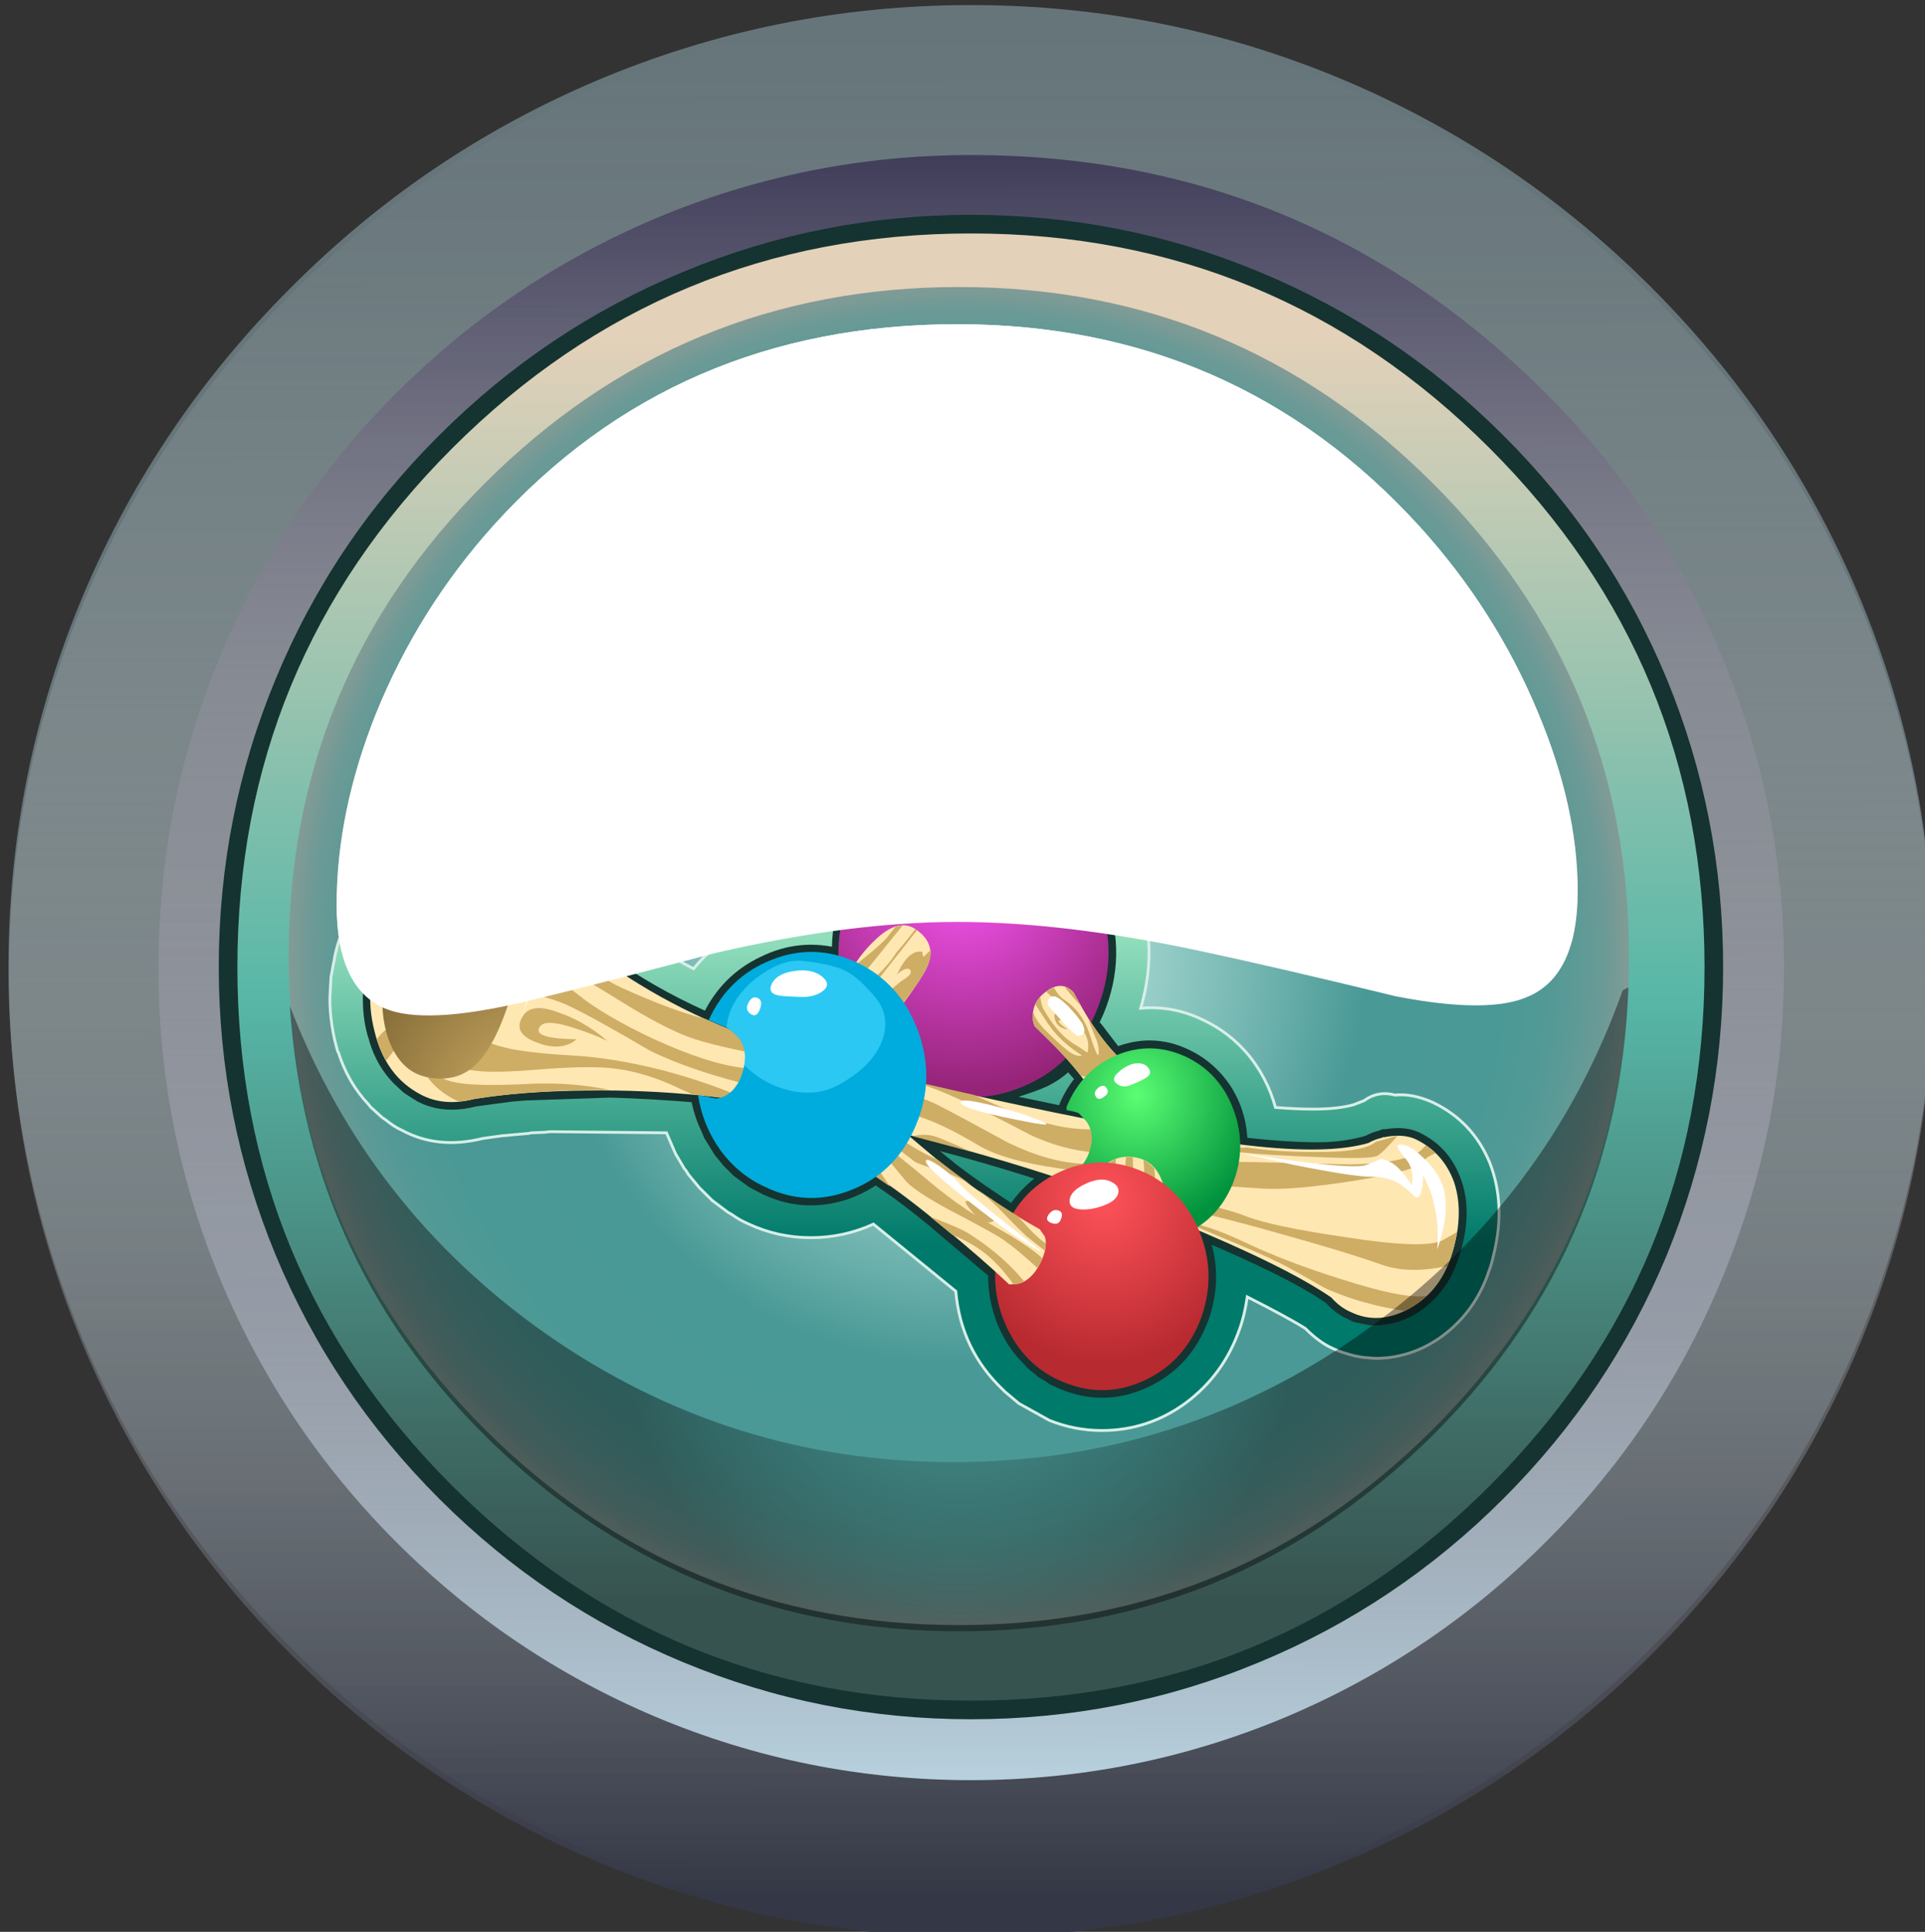 <?xml version="1.0" encoding="iso-8859-1"?>
<!-- Generator: Adobe Illustrator 15.1.0, SVG Export Plug-In . SVG Version: 6.00 Build 0)  -->
<!DOCTYPE svg PUBLIC "-//W3C//DTD SVG 1.1//EN" "http://www.w3.org/Graphics/SVG/1.1/DTD/svg11.dtd">
<svg version="1.1" id="FlashAICB" xmlns="http://www.w3.org/2000/svg" xmlns:xlink="http://www.w3.org/1999/xlink" x="0px" y="0px"
	 width="170.7px" height="171.3px" viewBox="0 0 170.7 171.3" style="enable-background:new 0 0 170.7 171.3;" xml:space="preserve"
	>
<rect x="0" y="0" width="170.7" height="171.3" fill="#333333" stroke="none"/>
<symbol  id="FlashAICB_x5F_0_x2F_Isolation_Mode_x2F__x3C_Path_x3E_" viewBox="0 -118.65 118.85 118.65">
	<g id="Layer_1_2_">
		
			<radialGradient id="SVGID_1_" cx="59.425" cy="-59.325" r="59.375" gradientTransform="matrix(1 0 0 -1 0 -118.65)" gradientUnits="userSpaceOnUse">
			<stop  offset="0" style="stop-color:#C9EEE7"/>
			<stop  offset="0.086" style="stop-color:#BFE7E0"/>
			<stop  offset="0.239" style="stop-color:#A3D5CF"/>
			<stop  offset="0.435" style="stop-color:#75B7B2"/>
			<stop  offset="0.608" style="stop-color:#499996"/>
			<stop  offset="0.804" style="stop-color:#4A9996"/>
			<stop  offset="0.875" style="stop-color:#519996"/>
			<stop  offset="0.925" style="stop-color:#5D9A96"/>
			<stop  offset="0.969" style="stop-color:#6D9A96"/>
			<stop  offset="1" style="stop-color:#819B96"/>
		</radialGradient>
		<path style="fill-rule:evenodd;clip-rule:evenodd;fill:url(#SVGID_1_);" d="M118.85-59.35c0-16.367-5.8-30.35-17.4-41.95
			c-11.6-11.567-25.6-17.35-42-17.35c-16.434,0-30.45,5.783-42.05,17.35C5.8-89.7,0-75.717,0-59.35c0,16.4,5.8,30.383,17.4,41.95
			C29-5.8,43.017,0,59.45,0c16.4,0,30.4-5.8,42-17.4C113.05-28.967,118.85-42.95,118.85-59.35z"/>
	</g>
</symbol>
<symbol  id="FlashAICB_x5F_1_x2F_Layer_34_copy_2_x2F__x3C_Path_x3E_" viewBox="0 -61.294 110.05 61.294">
	<g id="Layer_1_5_">
		<path style="fill-rule:evenodd;clip-rule:evenodd;fill:#FFFFFF;" d="M106.5-34.35c2.367-5.633,3.55-10.933,3.55-15.9
			s-1.45-8.083-4.35-9.35c-2.333-1.066-6.25-1.066-11.75,0c-7.267,1.767-13.1,3.117-17.5,4.05c-8,1.7-15.133,2.55-21.4,2.55
			c-6.333,0-13.483-0.917-21.45-2.75c-8.333-2.2-14.15-3.683-17.45-4.45c-5.566-1.267-9.5-1.433-11.8-0.5C1.45-59.5,0-56.433,0-51.5
			c0,5.5,1.167,11.167,3.5,17C6-28.333,9.483-22.767,13.95-17.8C24.683-5.933,38.383,0,55.05,0c16.434,0,30.1-5.983,41-17.95
			C100.517-22.883,104-28.35,106.5-34.35z"/>
	</g>
</symbol>
<symbol  id="FlashAICB_x5F_1_x2F_Layer_34_copy_2_x2F__x3C_Path_x3E__x5F_1" viewBox="0 -55.75 110.05 55.75">
	<g id="Layer_1_4_">
		
			<linearGradient id="SVGID_2_" gradientUnits="userSpaceOnUse" x1="16165.264" y1="-53.88" x2="16221.039" y2="-53.88" gradientTransform="matrix(1.792918e-005 1 -1 -0.001 0.855 -16221.106)">
			<stop  offset="0.129" style="stop-color:#E5B9B2"/>
			<stop  offset="0.925" style="stop-color:#FFFFFF"/>
		</linearGradient>
		<path style="fill-rule:evenodd;clip-rule:evenodd;fill:url(#SVGID_2_);" d="M96.05-17.95c4.467-4.933,7.95-10.4,10.45-16.4
			c2.367-5.633,3.55-10.933,3.55-15.9c0-1.633-0.167-3.117-0.5-4.45c-1.867,11.034-7.267,20.85-16.2,29.45
			c-10.533,10.133-23.3,15.2-38.3,15.2c-15.267,0-28.117-5.05-38.55-15.15C7.533-33.9,2.183-44.083,0.45-55.75
			C0.15-54.383,0-52.967,0-51.5c0,5.5,1.167,11.167,3.5,17C6-28.333,9.483-22.767,13.95-17.8C24.683-5.933,38.383,0,55.05,0
			C71.483,0,85.15-5.983,96.05-17.95z"/>
	</g>
</symbol>
<symbol  id="FlashAICB_x5F_1_x2F_Layer_34_copy_2_x2F__x3C_Path_x3E__x5F_2" viewBox="0 -57.1 118.7 57.1">
	<g id="Layer_1_3_">
		
			<radialGradient id="SVGID_3_" cx="59.35" cy="-28.55" r="46.57" gradientTransform="matrix(1 0 0 -1 0 -57.1)" gradientUnits="userSpaceOnUse">
			<stop  offset="0" style="stop-color:#000000;stop-opacity:0"/>
			<stop  offset="0.651" style="stop-color:#000000;stop-opacity:0.4"/>
		</radialGradient>
		<path style="fill-rule:evenodd;clip-rule:evenodd;fill:url(#SVGID_3_);" d="M95.5-30.35c10.733,7.7,18.3,17.733,22.7,30.1L118.7,0
			c-0.567-15.9-6.6-29.383-18.1-40.45C89.1-51.55,75.35-57.1,59.35-57.1c-15.733,0-29.317,5.367-40.75,16.1
			C7.233-30.3,1.033-17.183,0-1.65c4.633-12,12.217-21.7,22.75-29.1c10.833-7.567,22.867-11.35,36.1-11.35
			C72.35-42.1,84.567-38.183,95.5-30.35z"/>
	</g>
</symbol>
<g>
	<path style="fill-rule:evenodd;clip-rule:evenodd;fill:#66757A;" d="M146.45,25.5c7.866,7.867,13.967,16.9,18.3,27.1
		c4.467,10.566,6.7,21.633,6.7,33.2c0,11.567-2.233,22.634-6.7,33.2c-4.333,10.2-10.434,19.233-18.3,27.1
		c-7.9,7.9-16.95,14.017-27.15,18.351c-10.566,4.467-21.633,6.7-33.2,6.7c-11.566,0-22.633-2.233-33.2-6.7
		C42.7,160.116,33.667,154,25.8,146.1C17.9,138.233,11.783,129.2,7.45,119c-4.467-10.566-6.7-21.633-6.7-33.2
		c0-11.566,2.233-22.633,6.7-33.2C11.783,42.4,17.9,33.367,25.8,25.5c7.867-7.9,16.9-14.017,27.1-18.35
		c10.567-4.466,21.633-6.7,33.2-6.7c11.567,0,22.634,2.233,33.2,6.7C129.5,11.483,138.55,17.6,146.45,25.5z"/>
	
		<linearGradient id="SVGID_4_" gradientUnits="userSpaceOnUse" x1="-171.835" y1="86.125" x2="-1.135" y2="86.125" gradientTransform="matrix(5.859089e-006 -1 1 -0.001 1.466054e-004 -4.747650e-005)">
		<stop  offset="0.02" style="stop-color:#343745"/>
		<stop  offset="0.251" style="stop-color:#6C6F75;stop-opacity:0.686"/>
		<stop  offset="0.494" style="stop-color:#A0A3A3;stop-opacity:0.392"/>
		<stop  offset="0.71" style="stop-color:#C7C9C5;stop-opacity:0.176"/>
		<stop  offset="0.882" style="stop-color:#DEE0D9;stop-opacity:0.047"/>
		<stop  offset="0.988" style="stop-color:#E7E9E1;stop-opacity:0"/>
	</linearGradient>
	<path style="fill-rule:evenodd;clip-rule:evenodd;fill:url(#SVGID_4_);" d="M146.45,26.1c7.866,7.867,13.967,16.9,18.3,27.1
		c4.467,10.566,6.7,21.633,6.7,33.2c0,11.566-2.233,22.633-6.7,33.199c-4.333,10.2-10.434,19.233-18.3,27.101
		c-7.9,7.899-16.95,14.017-27.15,18.35c-10.566,4.467-21.633,6.7-33.2,6.7c-11.566,0-22.633-2.233-33.2-6.7
		c-10.2-4.333-19.233-10.45-27.1-18.35c-7.867-7.867-13.966-16.9-18.3-27.101C3.033,109.033,0.8,97.967,0.8,86.4
		c0-11.567,2.233-22.634,6.7-33.2C11.833,43,17.933,33.967,25.8,26.1c7.9-7.9,16.934-14.017,27.1-18.35
		c10.567-4.467,21.633-6.7,33.2-6.7c11.567,0,22.634,2.233,33.2,6.7C129.5,12.083,138.55,18.2,146.45,26.1z"/>
	<g>
		<g>
			
				<linearGradient id="SVGID_5_" gradientUnits="userSpaceOnUse" x1="-157.935" y1="86.126" x2="-13.835" y2="86.126" gradientTransform="matrix(6.939625e-006 -1 1 -0.001 1.071970e-004 4.449275e-004)">
				<stop  offset="0" style="stop-color:#B8D1DE"/>
				<stop  offset="0.024" style="stop-color:#B7CEDB;stop-opacity:0.965"/>
				<stop  offset="0.278" style="stop-color:#AAB0BE;stop-opacity:0.635"/>
				<stop  offset="0.502" style="stop-color:#A29EAD;stop-opacity:0.431"/>
				<stop  offset="0.655" style="stop-color:#9F97A7;stop-opacity:0.357"/>
				<stop  offset="1" style="stop-color:#403D5A"/>
			</linearGradient>
			<path style="fill-rule:evenodd;clip-rule:evenodd;fill:url(#SVGID_5_);" d="M152.5,57.75c3.8,8.934,5.7,18.283,5.7,28.05
				s-1.9,19.117-5.7,28.05c-3.634,8.634-8.783,16.267-15.45,22.9c-6.633,6.634-14.267,11.783-22.899,15.45
				c-8.934,3.767-18.284,5.649-28.051,5.649c-9.766,0-19.116-1.883-28.05-5.649c-8.633-3.667-16.267-8.816-22.9-15.45
				s-11.783-14.267-15.45-22.9c-3.767-8.933-5.65-18.283-5.65-28.05s1.883-19.116,5.65-28.05c3.667-8.633,8.816-16.267,15.45-22.9
				s14.267-11.784,22.9-15.45c8.934-3.767,18.284-5.65,28.05-5.65c19.9,0,36.884,7.033,50.95,21.1
				C143.717,41.483,148.866,49.117,152.5,57.75z"/>
		</g>
	</g>
	<g>
		
			<linearGradient id="SVGID_6_" gradientUnits="userSpaceOnUse" x1="-151.736" y1="86.126" x2="-19.936" y2="86.126" gradientTransform="matrix(7.590133e-006 -1 1 -0.001 9.770805e-006 4.449275e-004)">
			<stop  offset="0.074" style="stop-color:#375350"/>
			<stop  offset="0.192" style="stop-color:#3F6D66"/>
			<stop  offset="0.443" style="stop-color:#54AE9F"/>
			<stop  offset="0.478" style="stop-color:#57B7A7"/>
			<stop  offset="0.922" style="stop-color:#E3D1B9"/>
		</linearGradient>
		<path style="fill-rule:evenodd;clip-rule:evenodd;fill:url(#SVGID_6_);" d="M86.1,19.85c18.167,0,33.7,6.433,46.601,19.3
			c12.866,12.9,19.3,28.434,19.3,46.6c0,18.167-6.434,33.684-19.3,46.55c-12.9,12.9-28.434,19.351-46.601,19.351
			c-18.133,0-33.649-6.45-46.55-19.351c-12.867-12.866-19.3-28.383-19.3-46.55c0-18.167,6.433-33.7,19.3-46.6
			C52.417,26.283,67.933,19.85,86.1,19.85z"/>
		<path style="fill-rule:evenodd;clip-rule:evenodd;fill:#153330;" d="M86.1,20.7c-17.966,0-33.3,6.35-46,19.05
			c-12.7,12.7-19.05,28.033-19.05,46s6.35,33.3,19.05,46c12.733,12.7,28.066,19.05,46,19.05c17.967,0,33.301-6.35,46-19.05
			c12.7-12.7,19.051-28.033,19.051-46s-6.351-33.3-19.051-46C119.4,27.05,104.066,20.7,86.1,20.7z M111.65,24.1
			c8.133,3.367,15.35,8.2,21.649,14.5c6.3,6.267,11.134,13.466,14.5,21.6c3.333,8.1,5,16.616,5,25.55c0,8.9-1.667,17.417-5,25.55
			c-3.366,8.101-8.2,15.3-14.5,21.601c-6.3,6.3-13.517,11.133-21.649,14.5c-8.101,3.366-16.617,5.05-25.551,5.05
			c-8.899,0-17.399-1.684-25.5-5.05c-8.133-3.367-15.35-8.2-21.65-14.5c-6.3-6.301-11.134-13.5-14.5-21.601
			c-3.367-8.133-5.05-16.649-5.05-25.55c0-8.934,1.684-17.45,5.05-25.55c3.366-8.134,8.2-15.333,14.5-21.6
			c6.3-6.3,13.517-11.133,21.65-14.5c8.1-3.367,16.6-5.05,25.5-5.05C95.033,19.05,103.55,20.733,111.65,24.1z"/>
	</g>
</g>
<use xlink:href="#FlashAICB_x5F_0_x2F_Isolation_Mode_x2F__x3C_Path_x3E_"  width="118.85" height="118.65" y="-118.65" transform="matrix(1 0 0 -1 25.6 25.45)" style="overflow:visible;opacity:0.379;enable-background:new    ;"/>
<linearGradient id="SVGID_7_" gradientUnits="userSpaceOnUse" x1="-110.456" y1="81.09" x2="-72.006" y2="81.09" gradientTransform="matrix(2.600780e-005 -1 1 -0.001 -9.223969e-005 4.449275e-004)">
	<stop  offset="0" style="stop-color:#007A6B"/>
	<stop  offset="0.71" style="stop-color:#91DEBC"/>
</linearGradient>
<path style="fill-rule:evenodd;clip-rule:evenodd;fill:url(#SVGID_7_);" d="M43.2,73.25c1.2,0.1,2.3,0.4,3.3,0.9
	c0.667,0.3,1.267,0.65,1.8,1.05l0.6,0.5l0.8,0.85c0.566,0.6,1,1.15,1.3,1.65c2.667,2.866,6.167,5.433,10.5,7.7
	c1.233-1.5,2.684-2.683,4.35-3.55c1.7-0.867,3.483-1.35,5.35-1.45c0.2-1.033,0.5-2.017,0.9-2.95c1.233-2.967,3.133-5.35,5.7-7.15
	c2.6-1.8,5.434-2.7,8.5-2.7c2.2,0,4.316,0.483,6.351,1.45c3.6,1.7,6.216,4.467,7.85,8.3c1.6,3.767,1.816,7.617,0.65,11.55
	c1.933-0.167,3.783,0.183,5.55,1.05c1.566,0.733,2.916,1.783,4.05,3.149c1.1,1.367,1.884,2.9,2.35,4.601
	c1.267,0.1,2.384,0.149,3.351,0.149c1.467,0,2.666-0.133,3.6-0.399l0.9-0.351c0.833-0.6,1.75-0.767,2.75-0.5
	c1.033-0.1,2.149,0.117,3.35,0.65c2.367,1.134,4.05,2.917,5.05,5.35c0.967,2.467,1.084,5.184,0.351,8.15
	c-0.134,0.6-0.267,1.066-0.4,1.4c-0.7,2.133-1.866,3.899-3.5,5.3c-1.633,1.399-3.483,2.217-5.55,2.45h-0.1
	c-0.534,0.066-1.051,0.066-1.551,0c-0.3,0-0.75-0.067-1.35-0.2l-0.35-0.101c-0.601-0.166-1.067-0.333-1.4-0.5
	c-0.8-0.333-1.634-0.933-2.5-1.8c-1-0.633-2.717-1.566-5.15-2.8c-0.166,1.134-0.399,2.1-0.699,2.9
	c-0.934,2.666-2.517,4.833-4.75,6.5c-2.233,1.633-4.717,2.449-7.45,2.449c-1.601,0-3.15-0.3-4.65-0.899l-2.7-1.5l-1.25-1.05
	l-0.149-0.15c-2.5-2.366-3.9-5.283-4.2-8.75l-7.3-5.95c-1.767,0.8-3.617,1.2-5.55,1.2c-1.966,0-3.833-0.417-5.6-1.25
	c-0.466-0.2-0.933-0.467-1.4-0.8l-0.35-0.2l-1.4-1.05L62,105.3l-0.95-1.149l-0.25-0.4l-0.1-0.1l-0.8-1.351l-0.8-1.85l-10.4-0.101
	l-0.35,0.051l-1.25,0.05l-0.2,0.05l-1.1,0.1h-0.05L44.7,100.7h-0.1l-1.8,0.25c-2.667,0.667-5.066,0.417-7.2-0.75
	c-0.4-0.167-0.867-0.467-1.4-0.9l-0.3-0.2l-1.05-0.949l-0.15-0.2c-1.233-1.3-2.133-2.851-2.7-4.65l-0.05-0.05
	c-0.467-1.6-0.7-3.184-0.7-4.75l0.1-1.85c0.167-0.967,0.267-1.484,0.3-1.55V85c0.2-1.033,0.5-1.983,0.9-2.85
	c0.4-0.966,0.817-1.8,1.25-2.5l0.1-0.15c0.8-1.233,1.717-2.3,2.75-3.2l0.15-0.15c1.034-0.9,2.167-1.6,3.4-2.1L38.3,74l0.25-0.05
	l0.9-0.35l1.2-0.25h0.2l1.05-0.1l0.15-0.05c0.467,0,0.817,0.017,1.05,0.05H43.2z M86.3,75.3c-1.633,0-3.133,0.483-4.5,1.45
	c-1.4,1-2.417,2.316-3.05,3.95c-0.533,1.267-0.783,2.6-0.75,4c0.067,1.2-0.383,2.167-1.35,2.899c-0.966,0.768-2.033,0.983-3.2,0.65
	c-0.934-0.267-1.9-0.283-2.9-0.05c-0.966,0.233-1.833,0.667-2.6,1.3c0.7,1.2,0.733,2.367,0.1,3.5c-0.366,0.7-0.95,1.25-1.75,1.65
	C67,95.316,67.4,96.1,67.5,97c0.067,1-0.217,1.884-0.85,2.65h0.05l0.55,0.8l0.6,0.6l0.85,0.601l0.65,0.35c2.133,1,4.2,0.8,6.2-0.6
	c0.4-0.334,0.917-0.551,1.55-0.65c0-0.566,0.15-1.133,0.45-1.7l0.1-0.149c0.4-0.7,0.967-1.2,1.7-1.5c0.767-0.334,1.533-0.4,2.3-0.2
	l1.6,0.45c-0.033-0.233-0.033-0.483,0-0.75c0.067-0.9,0.434-1.667,1.1-2.301c0.633-0.6,1.4-0.933,2.3-1c0.699,0,1.35-0.1,1.949-0.3
	c1.9-0.6,3.067-1.133,3.5-1.6c0.334-0.4,0.7-0.684,1.101-0.851c-0.066-0.6,0.066-1.199,0.399-1.8l0.351-0.8
	c0.967-2.367,1.017-4.733,0.149-7.1c-0.866-2.4-2.366-4.1-4.5-5.1C88.566,75.55,87.467,75.3,86.3,75.3z M54.15,93.1
	c2.133,0,4.267,0.101,6.4,0.301c-6.267-2.9-11.3-6.434-15.1-10.601l-0.5-0.65c-0.067-0.167-0.25-0.433-0.55-0.8L44.05,81l-0.6-0.35
	c-0.167-0.1-0.467-0.183-0.9-0.25h-0.4l-0.3,0.05H41.8l-0.35,0.05l-0.1,0.05l-0.3,0.1l-0.1,0.05c-0.5,0.2-1,0.5-1.5,0.9l-0.05,0.05
	c-0.566,0.5-1.05,1.083-1.45,1.75l-0.1,0.1l-0.7,1.35l-0.5,1.65l-0.15,0.95l-3.6-0.2l3.6,0.35l-0.05,0.9l-0.05,0.1
	c0.067,1,0.2,1.817,0.4,2.45c0.233,0.7,0.6,1.367,1.1,2l0.5,0.45l0.1,0.05l0.45,0.3c0.566,0.334,1.283,0.384,2.15,0.15l0.35-0.1
	L43.8,93.6l0.15-0.05l1.1-0.1h0.1l1.2-0.101l0.25-0.05l3.6-0.2H54.15z M99.35,97.1l-0.1,0.301C99.917,98.6,99.9,99.8,99.2,101
	c-0.533,1-1.434,1.583-2.7,1.75c0.2,0.467,0.3,0.867,0.3,1.2c0.066,0.7-0.05,1.366-0.35,2c-0.334,0.6-0.8,1.083-1.4,1.45
	c-0.899,0.533-1.616,1.233-2.149,2.1c-0.434,0.667-0.967,1.116-1.601,1.35c0.4,0.601,0.601,1.301,0.601,2.101
	c-0.101,2.033,0.566,3.75,2,5.149L94,118.2l1.1,0.8l0.65,0.3c0.6,0.233,1.25,0.351,1.95,0.351c1.233,0,2.333-0.367,3.3-1.101
	s1.684-1.733,2.15-3c0.566-1.7,0.517-3.383-0.15-5.05c-0.267-0.667-0.333-1.366-0.2-2.1c0.134-0.7,0.467-1.301,1-1.801
	c0.533-0.533,1.15-0.866,1.851-1c0.733-0.133,1.416-0.05,2.05,0.25c6.066,2.567,10.217,4.667,12.45,6.301l0.6,0.55
	c0.233,0.233,0.417,0.366,0.55,0.399l0.25,0.101l0.3,0.05h0.351c0.6-0.066,1.166-0.333,1.7-0.8c0.633-0.533,1.083-1.233,1.35-2.101
	l0.25-0.85c0.667-2.7,0.167-4.45-1.5-5.25l-0.55,0.1l-0.05,0.051c-0.034,0-0.2,0.05-0.5,0.149l-0.551,0.2
	c-1.666,0.533-3.633,0.8-5.899,0.8c-1.967,0-4.267-0.166-6.9-0.5c-0.899-0.1-1.649-0.483-2.25-1.149c-0.6-0.7-0.899-1.5-0.899-2.4
	c-0.034-1-0.284-1.917-0.75-2.75c-0.5-0.833-1.167-1.434-2-1.8c-1.101-0.533-2.184-0.566-3.25-0.101
	C100,97.017,99.65,97.1,99.35,97.1z"/>
<path style="fill-rule:evenodd;clip-rule:evenodd;fill:none;stroke:#D8EFE9;stroke-width:0.25;" d="M43.2,73.25
	c1.2,0.1,2.3,0.4,3.3,0.9c0.667,0.3,1.267,0.65,1.8,1.05l0.6,0.5l0.8,0.85c0.566,0.6,1,1.15,1.3,1.65
	c2.667,2.866,6.167,5.433,10.5,7.7c1.233-1.5,2.684-2.683,4.35-3.55c1.7-0.867,3.483-1.35,5.35-1.45c0.2-1.033,0.5-2.017,0.9-2.95
	c1.233-2.967,3.133-5.35,5.7-7.15c2.6-1.8,5.434-2.7,8.5-2.7c2.2,0,4.316,0.483,6.351,1.45c3.6,1.7,6.216,4.467,7.85,8.3
	c1.6,3.767,1.816,7.617,0.65,11.55c1.933-0.167,3.783,0.183,5.55,1.05c1.566,0.733,2.916,1.783,4.05,3.149
	c1.1,1.367,1.884,2.9,2.35,4.601c1.267,0.1,2.384,0.149,3.351,0.149c1.467,0,2.666-0.133,3.6-0.399l0.9-0.351
	c0.833-0.6,1.75-0.767,2.75-0.5c1.033-0.1,2.149,0.117,3.35,0.65c2.367,1.134,4.05,2.917,5.05,5.35
	c0.967,2.467,1.084,5.184,0.351,8.15c-0.134,0.6-0.267,1.066-0.4,1.4c-0.7,2.133-1.866,3.899-3.5,5.3
	c-1.633,1.399-3.483,2.217-5.55,2.45h-0.1c-0.534,0.066-1.051,0.066-1.551,0c-0.3,0-0.75-0.067-1.35-0.2l-0.35-0.101
	c-0.601-0.166-1.067-0.333-1.4-0.5c-0.8-0.333-1.634-0.933-2.5-1.8c-1-0.633-2.717-1.566-5.15-2.8c-0.166,1.134-0.399,2.1-0.699,2.9
	c-0.934,2.666-2.517,4.833-4.75,6.5c-2.233,1.633-4.717,2.449-7.45,2.449c-1.601,0-3.15-0.3-4.65-0.899l-2.7-1.5l-1.25-1.05
	l-0.149-0.15c-2.5-2.366-3.9-5.283-4.2-8.75l-7.3-5.95c-1.767,0.8-3.617,1.2-5.55,1.2c-1.966,0-3.833-0.417-5.6-1.25
	c-0.466-0.2-0.933-0.467-1.4-0.8l-0.35-0.2l-1.4-1.05L62,105.3l-0.95-1.149l-0.25-0.4l-0.1-0.1l-0.8-1.351l-0.8-1.85l-10.4-0.101
	l-0.35,0.051l-1.25,0.05l-0.2,0.05l-1.1,0.1h-0.05L44.7,100.7h-0.1l-1.8,0.25c-2.667,0.667-5.066,0.417-7.2-0.75
	c-0.4-0.167-0.867-0.467-1.4-0.9l-0.3-0.2l-1.05-0.949l-0.15-0.2c-1.233-1.3-2.133-2.851-2.7-4.65l-0.05-0.05
	c-0.467-1.6-0.7-3.184-0.7-4.75l0.1-1.85c0.167-0.967,0.267-1.484,0.3-1.55V85c0.2-1.033,0.5-1.983,0.9-2.85
	c0.4-0.966,0.817-1.8,1.25-2.5l0.1-0.15c0.8-1.233,1.717-2.3,2.75-3.2l0.15-0.15c1.034-0.9,2.167-1.6,3.4-2.1L38.3,74l0.25-0.05
	l0.9-0.35l1.2-0.25h0.2l1.05-0.1l0.15-0.05c0.467,0,0.817,0.017,1.05,0.05H43.2z M86.3,75.3c-1.633,0-3.133,0.483-4.5,1.45
	c-1.4,1-2.417,2.316-3.05,3.95c-0.533,1.267-0.783,2.6-0.75,4c0.067,1.2-0.383,2.167-1.35,2.899c-0.966,0.768-2.033,0.983-3.2,0.65
	c-0.934-0.267-1.9-0.283-2.9-0.05c-0.966,0.233-1.833,0.667-2.6,1.3c0.7,1.2,0.733,2.367,0.1,3.5c-0.366,0.7-0.95,1.25-1.75,1.65
	C67,95.316,67.4,96.1,67.5,97c0.067,1-0.217,1.884-0.85,2.65h0.05l0.55,0.8l0.6,0.6l0.85,0.601l0.65,0.35c2.133,1,4.2,0.8,6.2-0.6
	c0.4-0.334,0.917-0.551,1.55-0.65c0-0.566,0.15-1.133,0.45-1.7l0.1-0.149c0.4-0.7,0.967-1.2,1.7-1.5c0.767-0.334,1.533-0.4,2.3-0.2
	l1.6,0.45c-0.033-0.233-0.033-0.483,0-0.75c0.067-0.9,0.434-1.667,1.1-2.301c0.633-0.6,1.4-0.933,2.3-1c0.699,0,1.35-0.1,1.949-0.3
	c1.9-0.6,3.067-1.133,3.5-1.6c0.334-0.4,0.7-0.684,1.101-0.851c-0.066-0.6,0.066-1.199,0.399-1.8l0.351-0.8
	c0.967-2.367,1.017-4.733,0.149-7.1c-0.866-2.4-2.366-4.1-4.5-5.1C88.566,75.55,87.467,75.3,86.3,75.3z M54.15,93.1
	c2.133,0,4.267,0.101,6.4,0.301c-6.267-2.9-11.3-6.434-15.1-10.601l-0.5-0.65c-0.067-0.167-0.25-0.433-0.55-0.8L44.05,81l-0.6-0.35
	c-0.167-0.1-0.467-0.183-0.9-0.25h-0.4l-0.3,0.05H41.8l-0.35,0.05l-0.1,0.05l-0.3,0.1l-0.1,0.05c-0.5,0.2-1,0.5-1.5,0.9l-0.05,0.05
	c-0.566,0.5-1.05,1.083-1.45,1.75l-0.1,0.1l-0.7,1.35l-0.5,1.65l-0.15,0.95l-3.6-0.2l3.6,0.35l-0.05,0.9l-0.05,0.1
	c0.067,1,0.2,1.817,0.4,2.45c0.233,0.7,0.6,1.367,1.1,2l0.5,0.45l0.1,0.05l0.45,0.3c0.566,0.334,1.283,0.384,2.15,0.15l0.35-0.1
	L43.8,93.6l0.15-0.05l1.1-0.1h0.1l1.2-0.101l0.25-0.05l3.6-0.2H54.15z M99.35,97.1l-0.1,0.301C99.917,98.6,99.9,99.8,99.2,101
	c-0.533,1-1.434,1.583-2.7,1.75c0.2,0.467,0.3,0.867,0.3,1.2c0.066,0.7-0.05,1.366-0.35,2c-0.334,0.6-0.8,1.083-1.4,1.45
	c-0.899,0.533-1.616,1.233-2.149,2.1c-0.434,0.667-0.967,1.116-1.601,1.35c0.4,0.601,0.601,1.301,0.601,2.101
	c-0.101,2.033,0.566,3.75,2,5.149L94,118.2l1.1,0.8l0.65,0.3c0.6,0.233,1.25,0.351,1.95,0.351c1.233,0,2.333-0.367,3.3-1.101
	s1.684-1.733,2.15-3c0.566-1.7,0.517-3.383-0.15-5.05c-0.267-0.667-0.333-1.366-0.2-2.1c0.134-0.7,0.467-1.301,1-1.801
	c0.533-0.533,1.15-0.866,1.851-1c0.733-0.133,1.416-0.05,2.05,0.25c6.066,2.567,10.217,4.667,12.45,6.301l0.6,0.55
	c0.233,0.233,0.417,0.366,0.55,0.399l0.25,0.101l0.3,0.05h0.351c0.6-0.066,1.166-0.333,1.7-0.8c0.633-0.533,1.083-1.233,1.35-2.101
	l0.25-0.85c0.667-2.7,0.167-4.45-1.5-5.25l-0.55,0.1l-0.05,0.051c-0.034,0-0.2,0.05-0.5,0.149l-0.551,0.2
	c-1.666,0.533-3.633,0.8-5.899,0.8c-1.967,0-4.267-0.166-6.9-0.5c-0.899-0.1-1.649-0.483-2.25-1.149c-0.6-0.7-0.899-1.5-0.899-2.4
	c-0.034-1-0.284-1.917-0.75-2.75c-0.5-0.833-1.167-1.434-2-1.8c-1.101-0.533-2.184-0.566-3.25-0.101
	C100,97.017,99.65,97.1,99.35,97.1z"/>
<path style="fill-rule:evenodd;clip-rule:evenodd;fill:none;stroke:#153330;stroke-width:1.35;stroke-linejoin:round;stroke-miterlimit:3;" d="
	M89.65,96.75c1.333-0.4,2.316-0.75,2.949-1.05c0.867-0.434,1.584-0.967,2.15-1.601l1.1,1.25L96.1,95.7
	c-0.633,0.733-1.133,1.533-1.5,2.399c-0.033,0.067-0.033,0.184,0,0.351c0.467,0.066,0.817,0.149,1.051,0.25l0.449,0.45l-9.3-1.95
	C87.767,97.167,88.717,97.017,89.65,96.75z M74.45,84.8c-2.3-0.633-4.534-0.417-6.7,0.65c-2.2,1.033-3.833,2.7-4.9,5l1.85,0.8
	l0.15,0.1l-0.1-0.05l-1.35-0.55c-6.367-2.733-11.466-6.184-15.3-10.35c-0.267-0.466-0.617-0.95-1.05-1.45l-0.7-0.7V78.2l-0.05,0.05
	c-0.466-0.4-0.9-0.684-1.3-0.85c-0.633-0.3-1.35-0.483-2.15-0.55L42.1,76.8h-0.05l-0.75,0.1h-0.05l-0.7,0.15h-0.1l-0.7,0.25
	l-0.1,0.05c-1,0.4-1.833,0.917-2.5,1.55L37,79c-0.8,0.7-1.5,1.517-2.1,2.45l-0.05,0.1c-0.3,0.467-0.633,1.117-1,1.95
	c-0.333,0.833-0.567,1.583-0.7,2.25l-0.25,1.5l-0.05,1.25c0,1.4,0.183,2.6,0.55,3.6v0.051c0.4,1.333,1.05,2.467,1.95,3.399l0.8,0.75
	l0.2,0.15l0.95,0.6c1.367,0.733,2.95,0.867,4.75,0.4l2.2-0.3h0.05L45.4,97h0.05l1.2-0.1h0.2l7.25-0.25
	c2.367,0.066,4.967,0.217,7.8,0.449c0.167,1.034,0.467,2,0.9,2.9l0.25,0.6l0.9,1.45l0.7,0.851l0.85,0.85l1.3,0.95l1.05,0.55
	c1.633,0.8,3.333,1.1,5.1,0.9c1.7-0.2,3.267-0.817,4.7-1.851l1.1,0.75c1.167,0.8,2.5,1.817,4,3.05l5.55,4.7
	c-0.033,1.5,0.217,2.934,0.75,4.3c0.566,1.4,1.367,2.584,2.4,3.551l0.1,0.149l0.7,0.55l0.2,0.2l0.7,0.4l0.25,0.2l1,0.449
	c2.433,0.967,4.833,0.884,7.199-0.25c2.367-1.133,4.017-3,4.95-5.6c0.9-2.6,0.816-5.134-0.25-7.6c5.7,2.399,9.617,4.366,11.75,5.899
	c0.533,0.601,1.117,1.033,1.75,1.3c0.267,0.167,0.533,0.267,0.8,0.301l1,0.199c0.434,0,0.75-0.017,0.95-0.05h0.05
	c1.301-0.133,2.5-0.666,3.601-1.6c1.133-0.967,1.95-2.2,2.45-3.7l0.35-1.1v-0.051c0.566-2.233,0.5-4.183-0.2-5.85
	c-0.633-1.6-1.733-2.767-3.3-3.5c-0.767-0.333-1.7-0.383-2.8-0.15l0.05-0.05l-0.25,0.101c-0.434,0.1-0.816,0.25-1.15,0.449
	c-1.133,0.334-2.35,0.534-3.649,0.601c-1.967,0.066-4.55-0.083-7.75-0.45c0-1.667-0.417-3.2-1.25-4.6c-0.9-1.434-2.084-2.5-3.55-3.2
	c-2-0.967-4.051-1.017-6.15-0.15l-0.4-0.399l-1.449-1.9H97.1l-0.35-0.55l0.5-1.101c1.333-3.232,1.4-6.483,0.2-9.75
	s-3.316-5.617-6.351-7.05c-3-1.433-6.033-1.5-9.1-0.2c-3.066,1.267-5.267,3.517-6.6,6.75C74.7,81.05,74.383,82.867,74.45,84.8z
	 M63.45,97.4l-1.125-0.226L63.9,97.35L63.45,97.4z M61.95,97.1l0.375,0.075L62.1,97.15L61.95,97.1z M84.1,103.55l-3.4-2.75l0.05-0.1
	c4.533,1.133,8.7,2.333,12.5,3.6c-1.333,0.733-2.467,1.834-3.4,3.3c-2.3-1.5-4.183-2.816-5.649-3.949L84.1,103.55z"/>
<g>
	
		<radialGradient id="SVGID_8_" cx="92.816" cy="-70.286" r="19.177" gradientTransform="matrix(0.177 0.984 0.92 -0.186 133.595 -27.059)" gradientUnits="userSpaceOnUse">
		<stop  offset="0" style="stop-color:#FA56F5"/>
		<stop  offset="1" style="stop-color:#952478"/>
	</radialGradient>
	<path style="fill-rule:evenodd;clip-rule:evenodd;fill:url(#SVGID_8_);" d="M75.4,79.35c1.333-3.233,3.534-5.483,6.6-6.75
		c3.066-1.3,6.1-1.233,9.1,0.2c3.034,1.434,5.15,3.784,6.351,7.05s1.133,6.517-0.2,9.75c-1.3,3.233-3.483,5.483-6.55,6.75
		c-3.066,1.301-6.117,1.233-9.15-0.199c-3.033-1.434-5.15-3.783-6.35-7.051C74,85.8,74.067,82.55,75.4,79.35z"/>
	<path style="fill-rule:evenodd;clip-rule:evenodd;fill:#FFE7B2;" d="M72.65,87.7c0.967-0.134,2-0.833,3.1-2.1
		c0.5-0.8,1.1-1.534,1.8-2.2c1.4-1.367,2.617-1.7,3.65-1c1.433,0.967,1.683,2.25,0.75,3.85c-0.534,0.934-1.717,2.6-3.55,5
		c-0.367,0.634-1.433,0.233-3.2-1.2L72.65,87.7z"/>
	<g>
		<path style="fill-rule:evenodd;clip-rule:evenodd;fill:#CEAD65;" d="M81.15,82.4h0.05l0.1,0.1L78,86.7
			c-0.333,0.366-0.583,0.733-0.75,1.1c-0.1,0.134-0.316,0.384-0.65,0.75c-0.267,0.334-0.383,0.601-0.35,0.8
			c0.4,0.067,1.05-0.267,1.95-1c0.233-0.133,0.783-0.566,1.65-1.3c0.267-0.166,0.483-0.316,0.65-0.45
			c0.3-0.267,0.35-0.482,0.15-0.649c-0.1-0.1-0.316-0.067-0.65,0.1c-0.267,0.167-0.433,0.317-0.5,0.45
			c0.7-1.566,1.467-2.267,2.3-2.1c-0.033,0.1,0,0.25,0.1,0.45l0.65-0.65c0.067,0.767-0.366,1.816-1.3,3.149
			c-0.566,0.768-1.517,2.067-2.85,3.9c-0.367,0.634-1.433,0.233-3.2-1.2l-2.55-2.35c0.667-0.101,1.4-0.517,2.2-1.25h0.05
			c0.333-0.333,0.95-0.867,1.85-1.6c0.833-0.667,1.45-1.217,1.85-1.65l0.8-1c0.133-0.067,0.35-0.117,0.65-0.15l-3.15,3.9
			c-1.133,1.033-1.583,1.816-1.35,2.35c0.4-0.133,1-0.6,1.8-1.399c0.9-0.801,1.617-1.617,2.15-2.45
			C80.267,83.55,80.817,82.867,81.15,82.4z"/>
	</g>
	<path style="fill-rule:evenodd;clip-rule:evenodd;fill:#FFE7B2;" d="M72.4,98.75C65.567,97.283,58.767,96.6,52,96.7
		c-3.733,0.033-7.05,0.283-9.95,0.75c-1.8,0.467-3.383,0.333-4.75-0.4c-2.1-1.1-3.466-2.983-4.1-5.649
		c-0.667-2.601-0.45-5.233,0.65-7.9c1.066-2.633,2.7-4.55,4.9-5.75C40.917,76.583,43,76.467,45,77.4c0.4,0.167,0.833,0.45,1.3,0.85
		l0.05-0.05v0.05c0.733,0.633,1.316,1.35,1.75,2.15c2.333,2.5,5.183,4.784,8.55,6.85c5.034,3.1,10.867,5.45,17.5,7.05
		c16.567,3.967,28.7,6.384,36.4,7.25c4.834,0.567,8.434,0.5,10.8-0.2c0.334-0.199,0.717-0.35,1.15-0.449l0.25-0.101l-0.05,0.05
		c1.1-0.232,2.033-0.183,2.8,0.15c1.667,0.8,2.816,2.083,3.45,3.85c0.633,1.934,0.533,4.15-0.3,6.65c-0.7,2.1-1.967,3.634-3.801,4.6
		c-1.767,0.934-3.449,1.017-5.05,0.25c-0.633-0.267-1.217-0.699-1.75-1.3c-2.666-1.833-7.149-4.05-13.45-6.649
		C94.934,104.467,84.2,101.25,72.4,98.75z"/>
	<g>
		<path style="fill-rule:evenodd;clip-rule:evenodd;fill:#CEAD65;" d="M74.15,94.3l12.25,2.8c2.5,1.167,4.466,1.95,5.899,2.351
			c1.834,0.566,3.601,0.783,5.3,0.649l2.9-0.25c1.967,0.301,4.167,0.768,6.6,1.4c1.601,0.434,2.75,0.6,3.45,0.5
			c1.834,0.267,3.8,0.4,5.9,0.4c2.967,0.033,4.816-0.267,5.55-0.9l1.95-0.55c-1,1.133-1.617,1.733-1.851,1.8
			c-0.399,0.2-2.149,0.233-5.25,0.1c-2.8-0.1-5.183-0.25-7.149-0.449c-2.9-0.334-6.417-0.317-10.55,0.05
			c-2.567,0.167-5.15-0.351-7.75-1.55c-2.334-1.233-4.217-2.184-5.65-2.851c-2.633-1.267-4.883-2.05-6.75-2.35
			C73.167,94.483,70.184,94,70.05,94c-3.933-0.7-6.683-1.3-8.25-1.8c-1.466-0.434-3.466-1.417-6-2.95c-2.8-1.733-4.8-2.934-6-3.6
			c-1.6-0.9-2.85-1.383-3.75-1.45c-0.566-0.067-1.15,0.066-1.75,0.4c-0.633,0.3-1.066,0.617-1.3,0.95c-0.267,0.4,0.067,0.55,1,0.45
			c2.633-0.3,5.033,0.417,7.2,2.15c1.566,1.267,3.8,2.583,6.7,3.949c3.267,1.5,5.95,2.367,8.05,2.601
			c5.667,0.7,8.583,1.05,8.75,1.05c3.833,0.6,6.633,1.333,8.4,2.2c1.367,0.7,3.45,1.816,6.25,3.35c2.467,1.2,4.733,1.834,6.801,1.9
			c1.8,0.066,4.433,0.05,7.899-0.05c3.7-0.101,6.134-0.134,7.3-0.101c1.367,0.033,4.134,0.101,8.301,0.2
			c3.666-0.066,5.866-0.566,6.6-1.5l0.2-0.2l0.85,0.7c-0.566,0.233-0.95,0.5-1.149,0.8c-0.334,0.5-2.351,1.05-6.051,1.65
			c-3.6,0.566-6.267,0.8-8,0.7c-6.133-0.367-10.083-0.7-11.85-1c-2.533-0.267-4.65-0.533-6.35-0.801
			c-3.267-0.466-5.65-1.149-7.15-2.05c-1.9-1.133-3.517-1.933-4.85-2.399c-1.466-0.533-3.35-0.934-5.65-1.2c-3-0.333-6-0.851-9-1.55
			c-3.933-0.934-7.15-2.017-9.65-3.25c-3.333-1.967-5.75-3.301-7.25-4c-2.5-1.134-5-1.367-7.5-0.7
			c-2.633,0.733-3.883,1.316-3.75,1.75c0.033,0.133,0.833,0.616,2.4,1.45c1.133,0.6,2.383,1.05,3.75,1.35
			c1.367,0.267,3.233,0.467,5.6,0.6c2.367,0.134,5,0.567,7.9,1.301c2.9,0.767,5.467,1.666,7.7,2.699l0.2,0.101
			c-2.6-0.367-4.35-0.583-5.25-0.65l-1.95-0.899c-1.833-0.801-3.633-1.283-5.4-1.45c-1.533-0.134-3.683-0.083-6.45,0.149
			c-2.467,0.2-4.267,0.233-5.4,0.101c-0.967-0.101-1.934-0.434-2.9-1c-0.966-0.5-1.466-0.75-1.5-0.75c-0.1,0.033,0,0.45,0.3,1.25
			c0.3,0.8,1.1,1.316,2.4,1.55c1.233,0.233,3.434,0.267,6.6,0.1c2.433-0.1,4.767,0.084,7,0.551c-4.633-0.033-8.65,0.233-12.05,0.8
			c-0.6,0.133-1.033,0.2-1.3,0.2L40.5,97.6c-1.833-0.899-3-2.216-3.5-3.949c-0.167-0.634-0.4-1.084-0.7-1.351
			c-0.333-0.267-0.583-0.25-0.75,0.05l-1.3,1.7c-0.367-0.633-0.65-1.267-0.85-1.899c0.5-0.634,1.05-1.101,1.65-1.4
			c1.034-0.467,1.684-1.033,1.95-1.7c0.333-0.733,0.083-1.25-0.75-1.55c-1.1-0.434-2.233-0.1-3.4,1c0-0.866,0.1-1.783,0.3-2.75
			c0.733,0,1.4-0.15,2-0.45c0.7-0.3,1.583-0.667,2.65-1.1c0.6-0.3,0.534-0.55-0.2-0.75c-0.967-0.2-1.617-0.367-1.95-0.5
			c-0.6-0.233-0.867-0.7-0.8-1.4c0.633-1.033,1.4-1.917,2.3-2.65c0,1,0.2,1.617,0.6,1.85c0.3,0.2,0.9,0.65,1.8,1.35
			c0.733,0.4,0.967,0.1,0.7-0.9c-0.267-0.967-0.433-1.667-0.5-2.1c-0.167-0.733-0.2-1.317-0.1-1.75c1.034-0.434,2.1-0.6,3.2-0.5
			c-1.133,0.633-1.7,1.35-1.7,2.15c0.034,0.767-0.083,1.75-0.35,2.95c-0.066,0.4,0.067,0.183,0.4-0.65
			c0.333-0.8,0.883-1.517,1.65-2.15c0.867-0.733,1.816-1.2,2.85-1.4l0.6,0.5l0.05-0.05v0.05L47.1,79c-1.9-0.333-3.3,0.2-4.2,1.6
			c-0.966,1.566-1.033,2-0.2,1.3l1.6-1.55l1.25,0.05c0.934,0.167,1.684,0.55,2.25,1.15c0.467,0.467,1.417,1.434,2.85,2.9
			c1.467,1.4,2.967,2.45,4.5,3.149c2.934,1.334,5.4,2.25,7.4,2.75C65.983,91.917,69.85,93.233,74.15,94.3z"/>
		<path style="fill-rule:evenodd;clip-rule:evenodd;fill:#CEAD65;" d="M109.35,110.15c-2.333-0.967-3.733-1.567-4.199-1.801
			c1.433,0.233,3.133,0.817,5.1,1.75c2.533,1.2,5.4,2.301,8.6,3.301c3.834,1.233,6.384,1.733,7.65,1.5
			c-0.6,0.566-1.25,1.017-1.95,1.35c-1.366-0.233-2.399-0.45-3.1-0.65c-1.233-0.3-2.566-0.767-4-1.399c-2.601-1.5-4.066-2.3-4.4-2.4
			C112.717,111.6,111.483,111.05,109.35,110.15z"/>
		<path style="fill-rule:evenodd;clip-rule:evenodd;fill:#CEAD65;" d="M85.5,101.85l0.55,0.25l-5.1-1.35
			c0.667-0.167,1.3-0.167,1.9,0C83.283,100.884,84.167,101.25,85.5,101.85z"/>
		<path style="fill-rule:evenodd;clip-rule:evenodd;fill:#CEAD65;" d="M104.65,106.35c2.767,0.534,4.716,1.034,5.85,1.5
			c1.533,0.601,4.467,1.217,8.8,1.851c4.9,0.767,7.816,0.833,8.75,0.2l1.15-0.65c-0.134,0.833-0.316,1.583-0.55,2.25l-0.301,0.75
			c-2.233,0.5-4.166,0.467-5.8-0.1c-2.166-0.767-5.233-1.7-9.2-2.801c-4.466-1.267-7.5-2-9.1-2.199
			c-0.6-0.067-2.65-0.417-6.15-1.051L95.2,105l2.1,0.3C99.333,105.434,101.783,105.783,104.65,106.35z"/>
	</g>
	<path style="fill-rule:evenodd;clip-rule:evenodd;fill:#CEAD65;" d="M53.85,92.3c-0.833-0.399-1.717-0.75-2.65-1.05
		c-1.833-0.633-2.934-0.717-3.3-0.25c-0.566,0.733,0.5,1.117,3.2,1.15c-0.167,0.199-0.45,0.366-0.85,0.5
		c-0.767,0.267-1.683,0.183-2.75-0.25c-1.3-0.5-1.717-1.2-1.25-2.101c0.434-0.899,1.35-1.133,2.75-0.7
		C50.833,90.167,52.45,91.066,53.85,92.3z"/>
	
		<radialGradient id="SVGID_9_" cx="-108.523" cy="-1.402" r="20.014" gradientTransform="matrix(-0.437 -0.899 -0.834 0.521 -2.365 1.479)" gradientUnits="userSpaceOnUse">
		<stop  offset="0" style="stop-color:#CEAD65"/>
		<stop  offset="1" style="stop-color:#745D2D"/>
	</radialGradient>
	<path style="fill-rule:evenodd;clip-rule:evenodd;fill:url(#SVGID_9_);" d="M45,89.25c-0.9,2.667-1.95,4.483-3.15,5.45
		c-1.067,0.866-2.417,1.133-4.05,0.8c-1.533-0.333-2.65-1.45-3.35-3.35c-0.667-1.934-0.717-4.084-0.15-6.45
		c0.567-2.367,1.617-4.267,3.15-5.7c1.5-1.467,3.033-2.033,4.6-1.7c1.7,0.367,2.85,1.45,3.45,3.25C46.167,83.55,46,86.117,45,89.25z
		"/>
	<path style="fill-rule:evenodd;clip-rule:evenodd;fill:#FFE7B2;" d="M94.5,87.5c0.3,0.134,0.533,0.3,0.7,0.5l0.8,1.45
		c0.634,1.1,1.233,2,1.8,2.7c0.867,1.133,1.816,2.083,2.851,2.85L99.3,96.75c-1.066,1-1.916,0.983-2.55-0.05s-1.65-2.3-3.05-3.8
		L91.75,91c-0.134-0.267-0.184-0.6-0.15-1c0-0.767,0.334-1.417,1-1.95C93.267,87.483,93.9,87.3,94.5,87.5z"/>
	<g>
		<path style="fill-rule:evenodd;clip-rule:evenodd;fill:#CEAD65;" d="M91.75,91c-0.167-0.366-0.217-0.8-0.15-1.3
			c0.2,0.6,0.584,1.167,1.15,1.7c1,1,1.733,1.649,2.2,1.949c0.366,0.233,0.7,0.317,1,0.25c-1.3-0.833-2.3-1.767-3-2.8
			c-0.733-1.1-1.117-1.683-1.15-1.75c0.134-0.267,0.283-0.483,0.45-0.649c0.066,0.566,0.184,0.967,0.35,1.199
			c0.867,1.5,1.817,2.534,2.851,3.101c0.333,0.2,0.633,0.399,0.899,0.6c0.101,0.067,0.15-0.1,0.15-0.5
			c0.066-0.899-0.733-2.149-2.4-3.75c-0.8-0.633-1.25-1.017-1.35-1.149l0.7-0.351c0.267,0.5,0.55,0.851,0.85,1.05
			c1.134,0.733,1.917,1.801,2.351,3.2c0.466,1.4,0.716,1.967,0.75,1.7c0.066-0.333,0.017-0.75-0.15-1.25
			c-0.366-0.833-0.616-1.483-0.75-1.95c0.634,0.934,1.066,1.55,1.3,1.851c0.434,0.566,0.917,1.116,1.45,1.649
			c-0.267,1.4-0.483,2.101-0.65,2.101l-2.75-0.5c-0.699-0.9-1.6-1.9-2.699-3L91.75,91z"/>
		<path style="fill-rule:evenodd;clip-rule:evenodd;fill:#CEAD65;" d="M95.2,88l0.649,1.2c-0.699-0.767-1.183-1.333-1.449-1.7
			C94.733,87.6,95,87.767,95.2,88z"/>
	</g>
	
		<radialGradient id="SVGID_10_" cx="123.75" cy="-69.999" r="12.086" gradientTransform="matrix(0.277 0.961 0.898 -0.295 129.389 -42.483)" gradientUnits="userSpaceOnUse">
		<stop  offset="0" style="stop-color:#5BFE73"/>
		<stop  offset="1" style="stop-color:#00913C"/>
	</radialGradient>
	<path style="fill-rule:evenodd;clip-rule:evenodd;fill:url(#SVGID_10_);" d="M99.05,93.55c2.033-0.833,4.066-0.783,6.101,0.15
		c2.033,0.967,3.449,2.55,4.25,4.75c0.8,2.2,0.767,4.383-0.101,6.55c-0.899,2.167-2.383,3.667-4.45,4.5
		c-2.033,0.866-4.066,0.816-6.1-0.15c-2.134-1-3.583-2.683-4.35-5.05l0.25,0.101c1.133-0.634,1.833-1.567,2.1-2.801
		c0.167-0.8,0.033-1.517-0.4-2.149L95.65,98.7c-0.233-0.101-0.584-0.184-1.051-0.25c-0.033-0.167-0.033-0.283,0-0.351
		C95.5,95.934,96.983,94.417,99.05,93.55z"/>
	<path style="fill-rule:evenodd;clip-rule:evenodd;fill:#FFE7B2;" d="M95.2,110.15c0.633-1.034,1.149-2.301,1.55-3.801l0.35-1.949
		c0.167-0.334,0.434-0.667,0.801-1c0.733-0.667,1.6-0.934,2.6-0.801c1.333,0.167,2.217,0.983,2.65,2.45
		c0.399,1.3,0.316,2.417-0.25,3.351c-0.4,0.633-1.167,1.983-2.301,4.05L95.2,110.15z"/>
	<path style="fill-rule:evenodd;clip-rule:evenodd;fill:#CEAD65;" d="M101.4,102.85c0.366,0.2,0.683,0.45,0.949,0.75
		c0.067,0.5,0.084,0.834,0.051,1l-0.551,2.801c0.134,0.267,0.284,0.233,0.45-0.101c0.434-0.967,0.717-1.75,0.851-2.35
		c0.399,1.399,0.316,2.55-0.25,3.45L101.8,110.3c-0.1,0.066-0.2,0.066-0.3,0c-1.2-0.399-2.967-1.133-5.3-2.2
		c0.3-0.8,0.533-1.649,0.7-2.55L97.1,104.4c0.101-0.2,0.267-0.417,0.5-0.65l-0.199,1.4c0,0.3,0.083,0.55,0.25,0.75
		c0.133,0.233,0.25,0.217,0.35-0.051c0.066-0.166,0.1-1.033,0.1-2.6l0.851-0.5l-0.101,2.45c-0.033,0.5,0.034,0.934,0.2,1.3
		c0.167,0.367,0.316,0.384,0.45,0.05c0.1-0.233,0.167-0.833,0.2-1.8c0.066-1.167,0.116-1.883,0.149-2.15h0.601
		c0,0.967,0.083,1.784,0.25,2.45c0.1,0.3,0.184,0.767,0.25,1.4c0.033,0.267,0.133,0.267,0.3,0
		C101.517,106.083,101.566,104.884,101.4,102.85z"/>
	
		<radialGradient id="SVGID_11_" cx="126.691" cy="-73.212" r="14.502" gradientTransform="matrix(0.211 0.977 0.914 -0.223 138.037 -33.728)" gradientUnits="userSpaceOnUse">
		<stop  offset="0" style="stop-color:#FF5259"/>
		<stop  offset="1" style="stop-color:#B72A30"/>
	</radialGradient>
	<path style="fill-rule:evenodd;clip-rule:evenodd;fill:url(#SVGID_11_);" d="M88.9,109.6c0.899-2.6,2.533-4.466,4.899-5.6
		c2.367-1.133,4.767-1.217,7.2-0.25s4.2,2.733,5.3,5.3c1.066,2.533,1.15,5.101,0.25,7.7c-0.934,2.6-2.583,4.467-4.95,5.6
		c-2.366,1.134-4.767,1.217-7.199,0.25c-2.434-0.966-4.2-2.733-5.301-5.3C88.033,114.767,87.967,112.2,88.9,109.6z"/>
	<path style="fill-rule:evenodd;clip-rule:evenodd;fill:#FFE7B2;" d="M76.9,97l0.9,1.1c0.934,0.967,2.134,2.067,3.6,3.301
		c3.534,3.033,7.133,5.566,10.8,7.6l0.45,0.65c0.199,0.633,0.066,1.416-0.4,2.35s-1.066,1.533-1.8,1.8L89.5,113.9
		c-1.7-1.601-3.634-3.284-5.8-5.051c-4.3-3.566-7.583-5.783-9.85-6.649c-2.267-0.867-2.434-2-0.5-3.4L76.9,97z"/>
	<g>
		<path style="fill-rule:evenodd;clip-rule:evenodd;fill:#CEAD65;" d="M89.9,113.9c-0.601-0.801-1.101-1.4-1.5-1.801
			c-1.034-1.1-2.351-1.966-3.95-2.6l-1.95-1.6c1.767,0.666,2.884,1.149,3.35,1.449c1.967,1.233,3.617,2.65,4.95,4.25
			C90.533,113.8,90.233,113.9,89.9,113.9z"/>
		<path style="fill-rule:evenodd;clip-rule:evenodd;fill:#CEAD65;" d="M83.5,103.85c-1.333-0.399-2.133-0.683-2.4-0.85l-3.05-2.35
			l-0.1,0.199c0.1,0.301,0.667,0.851,1.7,1.65c0.8,0.634,1.934,1.566,3.4,2.8c1.3,1.033,2.417,1.834,3.351,2.4
			c0.666,0.399,1.75,1.033,3.25,1.899c1.267,0.767,2.199,1.434,2.8,2L92,112.45c-1.1-1.033-2.1-1.867-3-2.5
			c-0.566-0.4-2.134-1.267-4.7-2.601c-2.1-1.133-3.417-2-3.95-2.6l-3-3.6c-0.467-0.067-0.85-0.084-1.15-0.051
			c-0.667,0.067-0.65,0.317,0.05,0.75c0.5,0.301,0.967,0.784,1.4,1.45c0.267,0.4,0.684,1.033,1.25,1.9
			c-1.6-1.134-2.966-1.983-4.1-2.55c-1.2-1.834-1.25-3-0.15-3.5c0.633-0.267,1.5-0.217,2.6,0.149c0.567,0.167,1.05,0.367,1.45,0.601
			l0.95,0.899c0.934,0.733,2.1,1.417,3.5,2.05c1.006,0.786,1.998,1.528,2.975,2.226C85.369,104.581,84.495,104.173,83.5,103.85z
			 M89.05,107.65c-0.733-0.801-1.533-1.533-2.399-2.2c1.205,0.849,2.388,1.632,3.55,2.35l1.35,1.45c0.5,0.5,0.9,0.833,1.2,1
			l-0.1,0.65L91,109.6C90.6,109.233,89.95,108.583,89.05,107.65z"/>
	</g>
	<path style="fill-rule:evenodd;clip-rule:evenodd;fill:#00ACDD;" d="M76,85.35c2.567,1.233,4.367,3.25,5.4,6.05
		c1.034,2.8,0.983,5.566-0.15,8.3c-1.133,2.767-3,4.684-5.6,5.75c-2.633,1.1-5.233,1.033-7.8-0.2c-1.6-0.733-2.934-1.833-4-3.3
		c-1.033-1.467-1.684-3.083-1.95-4.851l1.55,0.301c0.3,0,0.633-0.101,1-0.301c0.733-0.466,1.233-1.267,1.5-2.399
		c0.267-1.033,0.133-1.917-0.4-2.65l-0.85-0.8l-1.85-0.8c1.167-2.566,3.033-4.351,5.6-5.35C70.983,84.1,73.5,84.184,76,85.35z"/>
	<path style="fill-rule:evenodd;clip-rule:evenodd;fill:#2BC8F3;" d="M77.55,88.35c0.967,1.134,1.2,2.417,0.7,3.851
		c-0.533,1.533-1.833,2.866-3.9,4c-1.333,0.733-2.833,0.883-4.5,0.45c-1.467-0.367-2.75-1.101-3.85-2.2
		c0.2-0.967,0.033-1.783-0.5-2.45l-0.8-0.75l-0.25-0.1V90.9c0.2-1.567,1.083-2.967,2.65-4.2c1.467-1.1,2.783-1.6,3.95-1.5
		c1.767,0.167,3.083,0.466,3.95,0.899C75.767,86.5,76.617,87.25,77.55,88.35z"/>
	<path style="fill-rule:evenodd;clip-rule:evenodd;fill:#FFFFFF;" d="M43.15,78c-1.5-0.434-2.917-0.217-4.25,0.65
		c-1.33,0.849-2.322,1.616-2.975,2.3c0.693-0.774,1.501-1.507,2.425-2.2c2.133-1.566,3.917-2.033,5.35-1.4
		c1.667,0.733,2.8,1.733,3.4,3c0.4,0.8,0.633,1.966,0.7,3.5c0.063,1.489-0.495,3.697-1.675,6.625c0.421-1.1,0.763-2.291,1.025-3.574
		c0.6-2.967,0.434-5.067-0.5-6.3C45.684,79.267,44.517,78.4,43.15,78z"/>
	<path style="fill-rule:evenodd;clip-rule:evenodd;fill:#FFFFFF;" d="M89.95,99.25c-3-0.6-4.584-1.083-4.75-1.45
		c-0.134-0.333,0.7-0.283,2.5,0.15c1.533,0.366,2.899,0.783,4.1,1.25C93.6,99.867,92.983,99.884,89.95,99.25z"/>
	<path style="fill-rule:evenodd;clip-rule:evenodd;fill:#FFFFFF;" d="M122.35,102.8c0.167-0.066,0.45,0,0.851,0.2
		c0.6,0.267,1.267,0.967,2,2.1c0.133-0.866,0-1.583-0.4-2.149c-0.434-0.533-0.7-0.9-0.8-1.101c-0.167-0.267-0.05-0.383,0.35-0.35
		c0.534,0.066,1.167,0.467,1.9,1.2c0.866,0.8,1.45,1.684,1.75,2.649c0.4,1.434,0.217,3.25-0.55,5.45c0.1-1.467,0.017-2.75-0.25-3.85
		c-0.134-0.7-0.351-1.367-0.65-2l-0.35-0.75c-0.033,1.5-0.267,2.149-0.7,1.95c-0.4-0.4-0.783-0.733-1.15-1
		c-0.699-0.533-1.6-0.801-2.699-0.801c-1.101,0-3.4-0.35-6.9-1.05l-4.95-1.1c6.7,1.066,10.483,1.434,11.351,1.1
		C121.583,103.134,121.983,102.967,122.35,102.8z"/>
	<path style="fill-rule:evenodd;clip-rule:evenodd;fill:#FFFFFF;" d="M72.7,86.45c0.733,0.5,0.833,0.967,0.3,1.399
		c-0.5,0.4-1.167,0.584-2,0.551c-1.167-0.033-1.85-0.084-2.05-0.15c-0.6-0.133-0.767-0.483-0.5-1.05c0.333-0.601,1-0.967,2-1.101
		C71.383,85.967,72.133,86.083,72.7,86.45z"/>
	<path style="fill-rule:evenodd;clip-rule:evenodd;fill:#FFFFFF;" d="M67.05,88.45c0.434,0.1,0.55,0.434,0.35,1
		c-0.2,0.566-0.483,0.717-0.85,0.45c-0.333-0.233-0.4-0.551-0.2-0.95C66.55,88.55,66.783,88.384,67.05,88.45z"/>
	<path style="fill-rule:evenodd;clip-rule:evenodd;fill:#FFFFFF;" d="M98.45,104.75c0.6,0.267,0.833,0.634,0.7,1.1
		c-0.134,0.4-0.483,0.717-1.051,0.95c-0.699,0.3-1.383,0.45-2.05,0.45c-0.8,0-1.2-0.25-1.2-0.75c0-0.566,0.45-1.066,1.351-1.5
		C97.1,104.566,97.85,104.483,98.45,104.75z"/>
	<path style="fill-rule:evenodd;clip-rule:evenodd;fill:#FFFFFF;" d="M93.7,107.3c0.434,0.067,0.566,0.316,0.399,0.75
		c-0.133,0.434-0.416,0.566-0.85,0.4c-0.4-0.134-0.5-0.367-0.3-0.7C93.184,107.417,93.434,107.267,93.7,107.3z"/>
	<path style="fill-rule:evenodd;clip-rule:evenodd;fill:#CEAD65;" d="M88.15,108.25c-0.567,0.333-1.2,0.083-1.9-0.75
		c-0.8-0.9-0.833-1.2-0.1-0.9C86.917,106.967,87.583,107.517,88.15,108.25z"/>
	<path style="fill-rule:evenodd;clip-rule:evenodd;fill:#FFFFFF;" d="M88.35,108.4c-4.133-3.134-6.216-4.934-6.25-5.4
		c-0.033-0.3,0.367-0.167,1.2,0.4c0.8,0.566,1.45,1.149,1.95,1.75c0.667,0.699,2.8,2.449,6.4,5.25
		c0.933,0.699,0.883,0.75-0.15,0.149C90.5,109.95,89.45,109.233,88.35,108.4z"/>
	<path style="fill-rule:evenodd;clip-rule:evenodd;fill:#FFFFFF;" d="M87.2,73.6c0.7,0.4,0.916,0.816,0.649,1.25
		c-0.199,0.367-0.649,0.683-1.35,0.95c-1.566,0.667-2.65,0.884-3.25,0.65c-0.533-0.167-0.617-0.7-0.25-1.6
		c0.333-0.8,0.967-1.3,1.9-1.5C85.767,73.15,86.533,73.233,87.2,73.6z"/>
	<path style="fill-rule:evenodd;clip-rule:evenodd;fill:#FFFFFF;" d="M81.45,76.65c0.566,0.267,0.75,0.617,0.55,1.05
		c-0.2,0.433-0.566,0.517-1.1,0.25c-0.466-0.233-0.566-0.55-0.3-0.95S81.15,76.483,81.45,76.65z"/>
	<path style="fill-rule:evenodd;clip-rule:evenodd;fill:#FFFFFF;" d="M101.7,94.55c0.399,0.4,0.383,0.733-0.05,1
		c-0.233,0.167-0.684,0.384-1.351,0.65c-0.434,0.2-0.833,0.184-1.2-0.05c-0.399-0.267-0.416-0.584-0.05-0.95
		c0.4-0.4,0.851-0.684,1.351-0.851C100.967,94.217,101.4,94.283,101.7,94.55z"/>
	<path style="fill-rule:evenodd;clip-rule:evenodd;fill:#FFFFFF;" d="M98.1,96.45c0.233,0.3,0.167,0.566-0.199,0.8
		c-0.334,0.267-0.584,0.25-0.75-0.05c-0.134-0.267-0.051-0.517,0.25-0.75C97.7,96.217,97.934,96.217,98.1,96.45z"/>
	<path style="fill-rule:evenodd;clip-rule:evenodd;fill:#CEAD65;" d="M95.25,91.5c-0.134-0.2-0.283-0.383-0.45-0.55
		c-0.333-0.367-0.6-0.533-0.8-0.5s-0.15,0.184,0.15,0.45c0.166,0.133,0.35,0.267,0.55,0.399c-0.566-0.1-0.934-0.35-1.101-0.75
		c-0.133-0.366-0.133-0.6,0-0.7c0.167-0.133,0.417-0.017,0.75,0.351C94.783,90.7,95.083,91.134,95.25,91.5z"/>
	<path style="fill-rule:evenodd;clip-rule:evenodd;fill:#FFFFFF;" d="M95.9,90.65c0.399,0.666,0.333,1.066-0.2,1.199
		c-0.167,0.067-0.601-0.283-1.3-1.05c-0.834-0.933-1.267-1.416-1.301-1.45C92.9,89.15,92.85,88.934,92.95,88.7
		c0.1-0.233,0.267-0.351,0.5-0.351c0.2-0.033,0.616,0.25,1.25,0.851C95.233,89.767,95.634,90.25,95.9,90.65z"/>
</g>
<g>
	<path style="fill-rule:evenodd;clip-rule:evenodd;fill:#B7E7DD;" d="M52.15,47.75c0-1.967,0.75-3.667,2.25-5.1
		c1.5-1.4,3.233-2.1,5.2-2.1c2,0,3.667,0.6,5,1.8c1.367,1.233,2.05,2.833,2.05,4.8c0,1.833-0.933,4-2.8,6.5
		c-1.033,1.367-2.633,3.267-4.8,5.7h5.8c1.633,0,2.45,0.7,2.45,2.1c0,0.7-0.216,1.233-0.65,1.6c-0.433,0.333-0.966,0.5-1.6,0.5
		h-10.6c-1.667,0-2.5-0.7-2.5-2.1c0-0.534,0.25-1.083,0.75-1.65c0.167-0.2,1.517-1.733,4.05-4.6c1.6-1.867,2.883-3.5,3.85-4.9
		c0.733-1.066,1.1-2.05,1.1-2.95c0-0.667-0.217-1.233-0.65-1.7c-0.466-0.466-1.017-0.7-1.65-0.7c-1.267,0-2.167,0.85-2.7,2.55
		c-0.534,1.7-1.284,2.55-2.25,2.55c-0.733,0-1.3-0.233-1.7-0.7C52.35,48.95,52.15,48.417,52.15,47.75z"/>
	<path style="fill-rule:evenodd;clip-rule:evenodd;fill:#B7E7DD;" d="M83.5,44.45c1.2,2.1,1.8,4.7,1.8,7.8
		c0,3.066-0.6,5.65-1.8,7.75c-1.5,2.6-3.7,3.9-6.6,3.9s-5.1-1.3-6.6-3.9c-1.2-2.1-1.8-4.684-1.8-7.75c0-3.1,0.6-5.7,1.8-7.8
		c1.5-2.6,3.7-3.9,6.6-3.9S82,41.85,83.5,44.45z M80.35,52.25c0-4.934-1.15-7.4-3.45-7.4c-2.3,0-3.45,2.466-3.45,7.4
		c0,4.9,1.15,7.35,3.45,7.35C79.2,59.6,80.35,57.15,80.35,52.25z"/>
	<path style="fill-rule:evenodd;clip-rule:evenodd;fill:#B7E7DD;" d="M98.55,52.25c0-4.934-1.149-7.4-3.45-7.4
		c-2.3,0-3.449,2.466-3.449,7.4c0,4.9,1.149,7.35,3.449,7.35C97.4,59.6,98.55,57.15,98.55,52.25z M95.1,63.9
		c-2.899,0-5.1-1.3-6.6-3.9c-1.2-2.1-1.8-4.684-1.8-7.75c0-3.1,0.6-5.7,1.8-7.8c1.5-2.6,3.7-3.9,6.6-3.9c2.9,0,5.101,1.3,6.601,3.9
		c1.2,2.1,1.8,4.7,1.8,7.8c0,3.066-0.6,5.65-1.8,7.75C100.2,62.6,98,63.9,95.1,63.9z"/>
	<path style="fill-rule:evenodd;clip-rule:evenodd;fill:#B7E7DD;" d="M118.6,46.35c0,2.133-0.866,3.75-2.6,4.85
		c1.167,0.533,2.1,1.3,2.8,2.3c0.733,1.033,1.101,2.167,1.101,3.4c0,1.934-0.767,3.583-2.301,4.95
		c-1.566,1.367-3.466,2.05-5.699,2.05c-2.2,0-4.067-0.683-5.601-2.05c-1.366-1.2-2.05-2.5-2.05-3.9c0-0.6,0.267-1.117,0.8-1.55
		c0.5-0.4,1.05-0.6,1.65-0.6c0.633,0,1.333,0.634,2.1,1.9c0.8,1.233,1.851,1.85,3.15,1.85c0.833,0,1.533-0.283,2.1-0.85
		c0.601-0.567,0.9-1.267,0.9-2.1c0-1.534-0.9-2.45-2.7-2.75c-1.8-0.267-2.7-1-2.7-2.2c0-1.066,0.75-1.8,2.25-2.2
		c1.5-0.4,2.25-1.2,2.25-2.4c0-0.6-0.2-1.1-0.6-1.5c-0.434-0.4-1-0.6-1.7-0.6c-1.066,0-1.967,0.517-2.7,1.55s-1.416,1.55-2.05,1.55
		c-0.6,0-1.1-0.25-1.5-0.75c-0.366-0.433-0.55-0.966-0.55-1.6c0-1.267,0.717-2.434,2.149-3.5c1.434-1.1,3.017-1.65,4.75-1.65
		c2.101,0,3.801,0.667,5.101,2C118.05,43.684,118.6,44.95,118.6,46.35z"/>
</g>
<g>
	
		<linearGradient id="SVGID_12_" gradientUnits="userSpaceOnUse" x1="-62.647" y1="59.628" x2="-39.692" y2="59.628" gradientTransform="matrix(4.352557e-005 -1 1 -0.001 -1.604094e-004 -4.842016e-005)">
		<stop  offset="0" style="stop-color:#092924"/>
		<stop  offset="0.455" style="stop-color:#17413E"/>
		<stop  offset="0.969" style="stop-color:#2A615F"/>
	</linearGradient>
	<path style="fill-rule:evenodd;clip-rule:evenodd;fill:url(#SVGID_12_);" d="M52.15,46.8c0-1.966,0.75-3.667,2.25-5.1
		c1.5-1.4,3.233-2.1,5.2-2.1c2,0,3.667,0.6,5,1.8c1.367,1.233,2.05,2.833,2.05,4.8c0,1.833-0.933,4-2.8,6.5
		c-1.033,1.366-2.633,3.267-4.8,5.7h5.8c1.633,0,2.45,0.684,2.45,2.05c0,1.4-0.75,2.1-2.25,2.1h-10.6c-1.667,0-2.5-0.7-2.5-2.1
		c0-0.5,0.25-1.034,0.75-1.6c0.167-0.2,1.517-1.733,4.05-4.6c1.6-1.867,2.883-3.5,3.85-4.9c0.733-1.067,1.1-2.05,1.1-2.95
		c0-0.667-0.217-1.233-0.65-1.7c-0.466-0.5-1.017-0.75-1.65-0.75c-1.267,0-2.167,0.866-2.7,2.6c-0.534,1.7-1.284,2.55-2.25,2.55
		c-0.733,0-1.3-0.233-1.7-0.7C52.35,48,52.15,47.467,52.15,46.8z"/>
	
		<linearGradient id="SVGID_13_" gradientUnits="userSpaceOnUse" x1="-63.002" y1="76.903" x2="-39.652" y2="76.903" gradientTransform="matrix(4.282656e-005 -1 1 -0.001 2.691853e-005 4.449275e-004)">
		<stop  offset="0" style="stop-color:#092924"/>
		<stop  offset="0.455" style="stop-color:#17413E"/>
		<stop  offset="0.969" style="stop-color:#2A615F"/>
	</linearGradient>
	<path style="fill-rule:evenodd;clip-rule:evenodd;fill:url(#SVGID_13_);" d="M83.5,43.5c1.2,2.1,1.8,4.684,1.8,7.75
		c0,3.1-0.6,5.7-1.8,7.8c-1.5,2.6-3.7,3.9-6.6,3.9s-5.1-1.3-6.6-3.9c-1.2-2.1-1.8-4.7-1.8-7.8c0-3.066,0.6-5.65,1.8-7.75
		c1.5-2.6,3.7-3.9,6.6-3.9S82,40.9,83.5,43.5z M80.35,51.25c0-4.9-1.15-7.35-3.45-7.35c-2.3,0-3.45,2.45-3.45,7.35
		c0,4.934,1.15,7.4,3.45,7.4C79.2,58.65,80.35,56.184,80.35,51.25z"/>
	
		<linearGradient id="SVGID_14_" gradientUnits="userSpaceOnUse" x1="-63.02" y1="95.103" x2="-39.67" y2="95.103" gradientTransform="matrix(4.282656e-005 -1 1 -0.001 2.691853e-005 4.449275e-004)">
		<stop  offset="0" style="stop-color:#092924"/>
		<stop  offset="0.455" style="stop-color:#17413E"/>
		<stop  offset="0.969" style="stop-color:#2A615F"/>
	</linearGradient>
	<path style="fill-rule:evenodd;clip-rule:evenodd;fill:url(#SVGID_14_);" d="M98.55,51.25c0-4.9-1.149-7.35-3.45-7.35
		c-2.3,0-3.449,2.45-3.449,7.35c0,4.934,1.149,7.4,3.449,7.4C97.4,58.65,98.55,56.184,98.55,51.25z M95.1,62.95
		c-2.899,0-5.1-1.3-6.6-3.9c-1.2-2.1-1.8-4.7-1.8-7.8c0-3.066,0.6-5.65,1.8-7.75c1.5-2.6,3.7-3.9,6.6-3.9c2.9,0,5.101,1.3,6.601,3.9
		c1.2,2.1,1.8,4.684,1.8,7.75c0,3.1-0.6,5.7-1.8,7.8C100.2,61.65,98,62.95,95.1,62.95z"/>
	
		<linearGradient id="SVGID_15_" gradientUnits="userSpaceOnUse" x1="-63.037" y1="112.078" x2="-39.687" y2="112.078" gradientTransform="matrix(4.282656e-005 -1 1 -0.001 2.691853e-005 4.449275e-004)">
		<stop  offset="0" style="stop-color:#092924"/>
		<stop  offset="0.455" style="stop-color:#17413E"/>
		<stop  offset="0.969" style="stop-color:#2A615F"/>
	</linearGradient>
	<path style="fill-rule:evenodd;clip-rule:evenodd;fill:url(#SVGID_15_);" d="M118.6,45.4c0,2.133-0.866,3.75-2.6,4.85
		c1.167,0.533,2.1,1.3,2.8,2.3c0.733,1.034,1.101,2.167,1.101,3.4c0,1.933-0.767,3.583-2.301,4.95
		c-1.566,1.367-3.466,2.05-5.699,2.05c-2.2,0-4.067-0.684-5.601-2.05c-1.366-1.2-2.05-2.5-2.05-3.9c0-0.6,0.267-1.117,0.8-1.55
		c0.5-0.4,1.05-0.6,1.65-0.6c0.633,0,1.333,0.617,2.1,1.85c0.8,1.233,1.851,1.85,3.15,1.85c0.833,0,1.533-0.283,2.1-0.85
		c0.601-0.567,0.9-1.267,0.9-2.1c0-1.534-0.9-2.434-2.7-2.7s-2.7-1-2.7-2.2c0-1.1,0.75-1.85,2.25-2.25c1.5-0.4,2.25-1.184,2.25-2.35
		c0-0.633-0.2-1.133-0.6-1.5c-0.434-0.434-1-0.65-1.7-0.65c-1.066,0-1.967,0.533-2.7,1.6c-0.733,1.034-1.416,1.55-2.05,1.55
		c-0.6,0-1.1-0.25-1.5-0.75c-0.366-0.434-0.55-0.967-0.55-1.6c0-1.267,0.717-2.434,2.149-3.5c1.434-1.1,3.017-1.65,4.75-1.65
		c2.134,0,3.834,0.65,5.101,1.95C118.05,42.684,118.6,43.967,118.6,45.4z"/>
</g>
<g>
	
		<use xlink:href="#FlashAICB_x5F_1_x2F_Layer_34_copy_2_x2F__x3C_Path_x3E__x5F_2"  width="118.7" height="57.1" y="-57.1" transform="matrix(1 0 0 -1 25.7 87.55)" style="overflow:visible;opacity:0.281;enable-background:new    ;"/>
	
		<use xlink:href="#FlashAICB_x5F_1_x2F_Layer_34_copy_2_x2F__x3C_Path_x3E__x5F_1"  width="110.05" height="55.75" y="-55.75" transform="matrix(1 0 0 -1 29.85 28.75)" style="overflow:visible;opacity:0.109;enable-background:new    ;"/>
	
		<use xlink:href="#FlashAICB_x5F_1_x2F_Layer_34_copy_2_x2F__x3C_Path_x3E_"  width="110.05" height="61.294" y="-61.294" transform="matrix(1 0 0 -1 29.85 28.75)" style="overflow:visible;opacity:0.09;enable-background:new    ;"/>
</g>
</svg>
